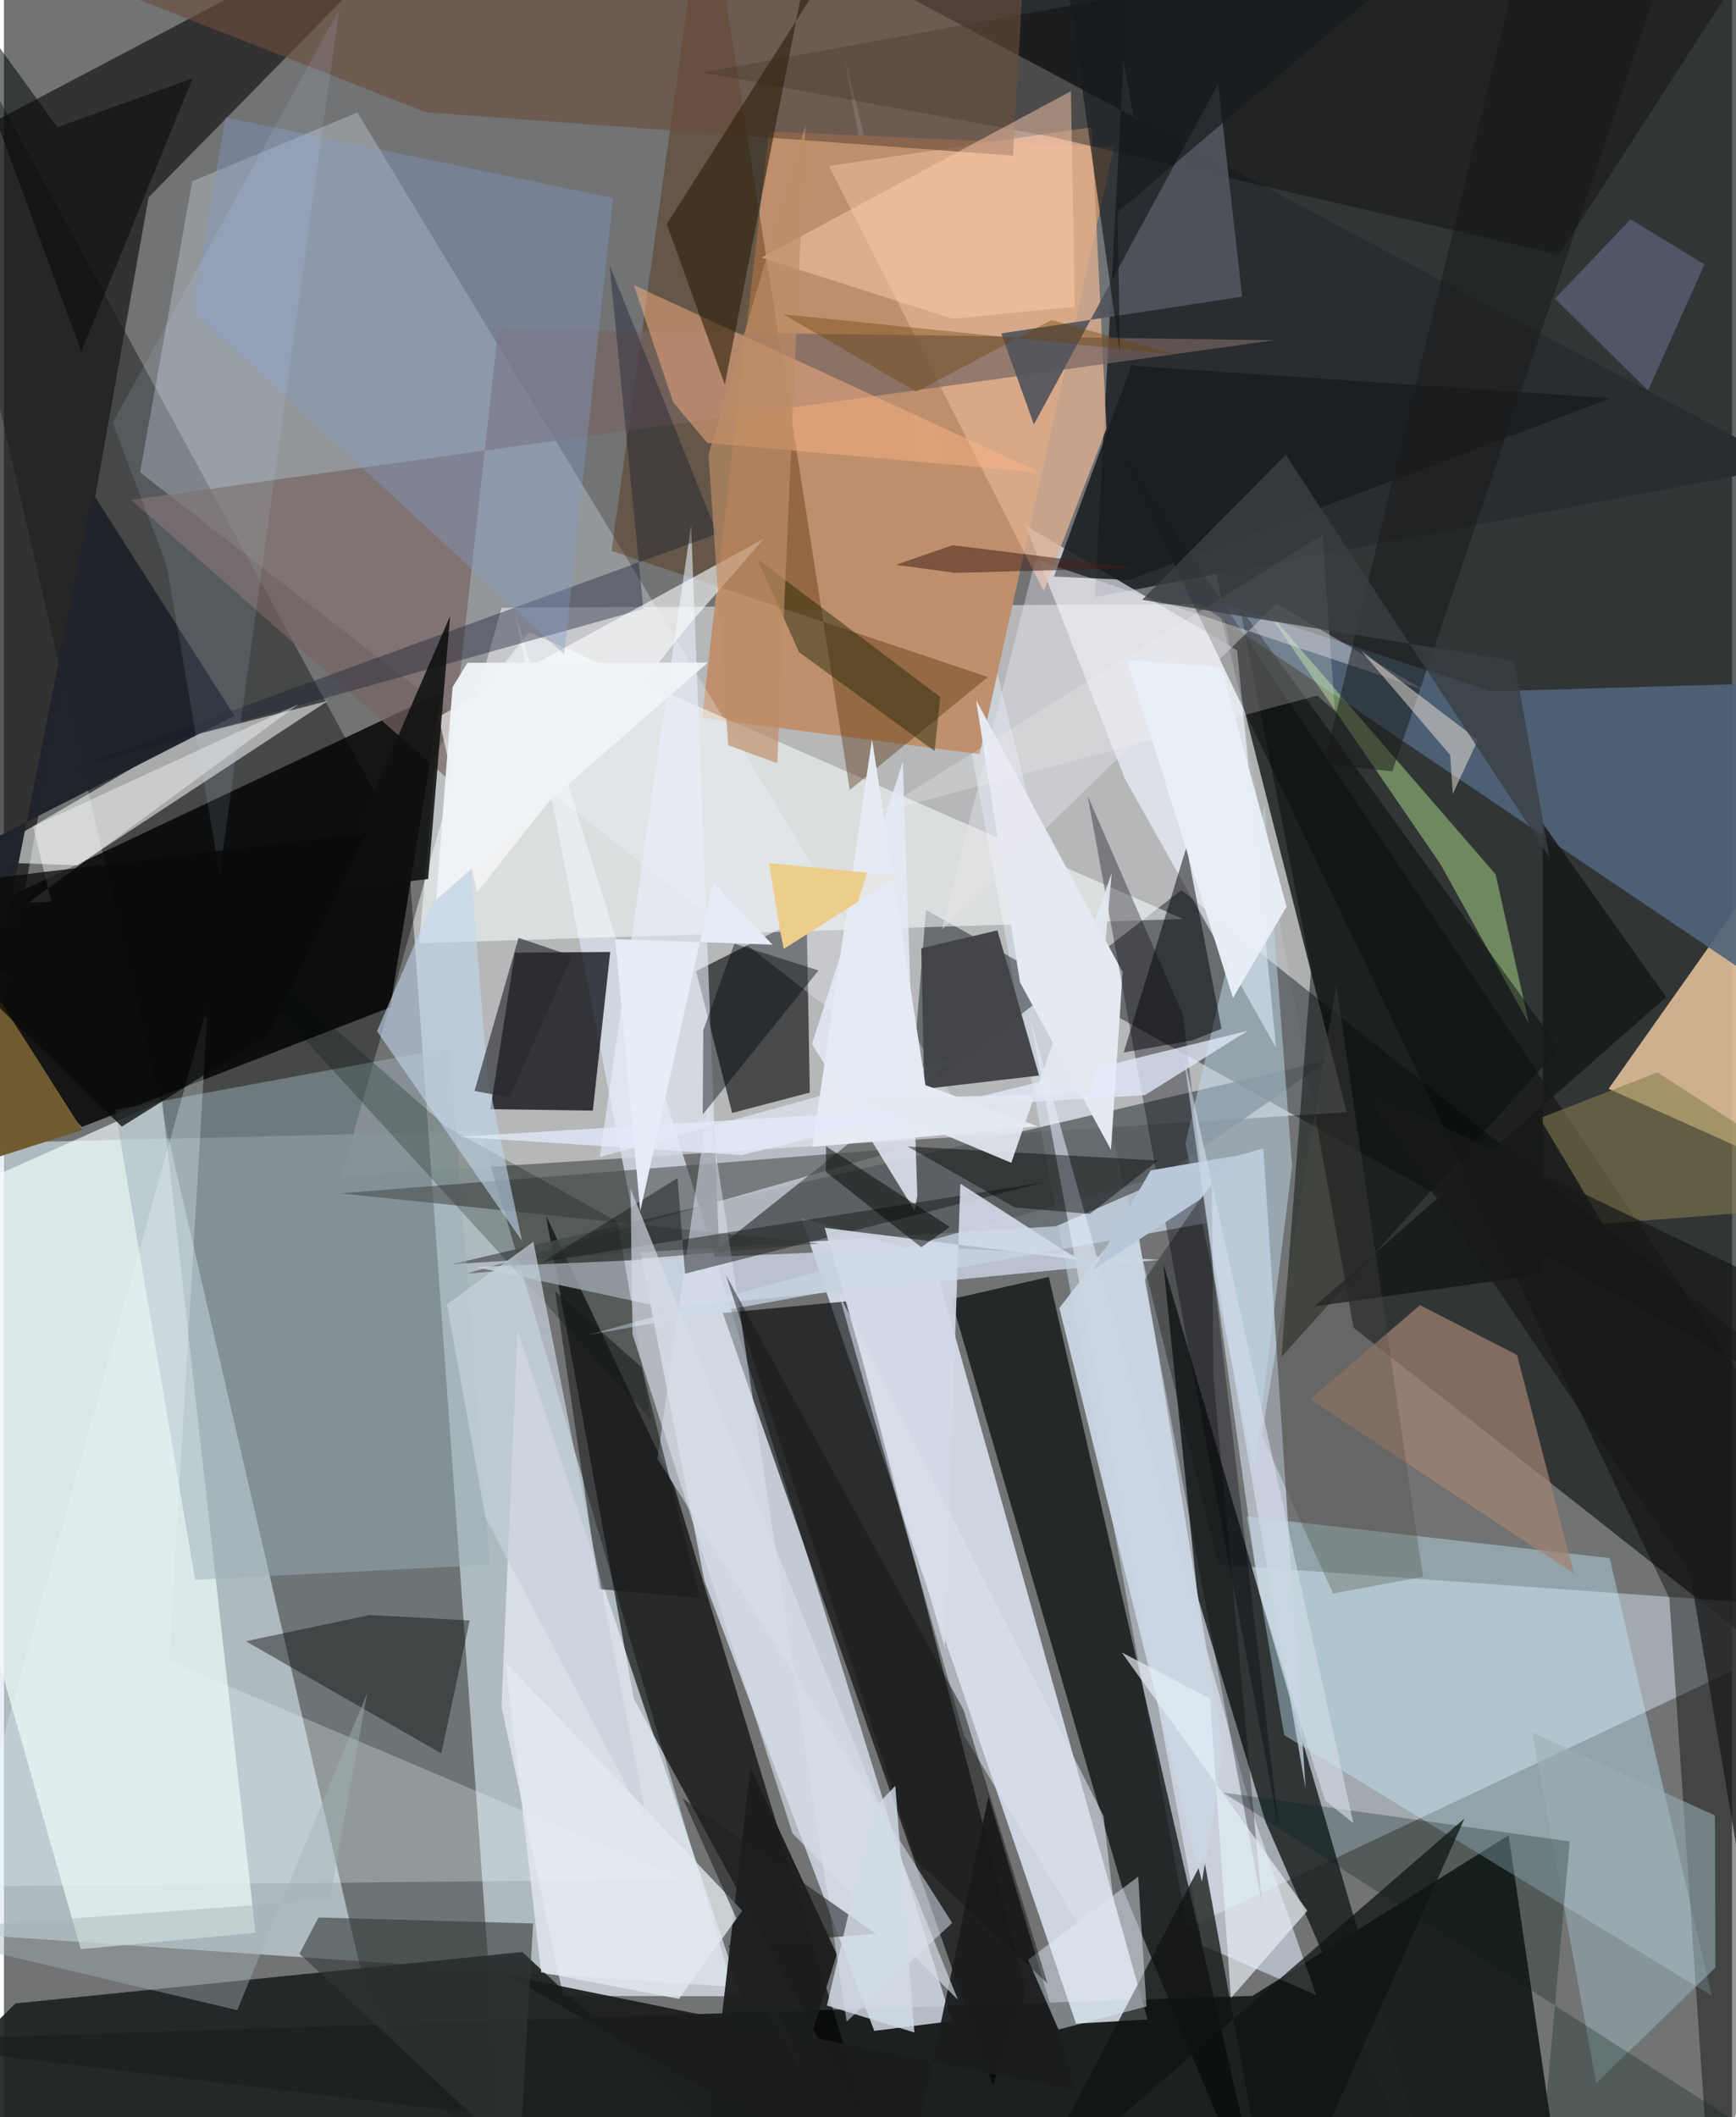 <svg xmlns="http://www.w3.org/2000/svg" width="228" height="278" viewBox="0 0 836 1024"><path fill="#717374" d="M0 0h836v1024H0z"/><path fill="#d9eaf0" fill-opacity=".6" d="M-21.762 935.205l-30.492-381.269 282.807-6.858 121.862 413.935z"/><path fill="#141819" fill-opacity=".675" d="M858.288 803.984L652.92 642.18 524.97-62 898-39.373z"/><path fill="#c1c2c4" fill-opacity=".867" d="M163.295 568.879l486.224-30.992-62.482-245.76-346.282 1.812z"/><path fill="#000404" fill-opacity=".749" d="M757.103 1086l-29.17-198.371-123.903 77.688L-62 987.193z"/><path fill-opacity=".376" d="M242.466 1062.558l-46.823-649.31L-62-62 175.282 964.24z"/><path fill="#e0e8f5" fill-opacity=".839" d="M449.23 607.427l-63.598-18.429 133.007 389.76 34.593-1.99z"/><path fill="#d4dce7" fill-opacity=".831" d="M247.632 297.767l91.294 467.093 82.109 217.4 37.453-4.702z"/><path fill="#030403" fill-opacity=".843" d="M-47.046 457.086l258.65-122.204-24.755 152.325-149.142 57.837z"/><path fill="#e3f1fc" fill-opacity=".431" d="M587.504 756.75L405.93 24.72l166.477 907.864L898 778.964z"/><path fill="#be906d" fill-opacity=".996" d="M537.015 71.033L370.1 63.578l-32.388 283.64 134.234 17.556z"/><path fill="#1e2222" fill-opacity=".859" d="M610.221 880.92L699.346 1086 560.842 611.171l16.613 161.044z"/><path fill="#00090e" fill-opacity=".42" d="M446.069 440.14l-7.464 91.962L569.58 430.496 898 691.934z"/><path fill="#010208" fill-opacity=".722" d="M284.882 537.177l8.414-76.744-46.122.333-11.837 75.702z"/><path fill="#000103" fill-opacity=".616" d="M478.42 1008.426L347.755 635.053l60.198-5.655 86.55 333.57z"/><path fill="#f2fbfc" fill-opacity=".675" d="M121.712 934.81l-84.572 7.943L-62 594.489l138.512-61.904z"/><path fill="#000203" fill-opacity=".647" d="M324.334 719.118l-62.177-131.307 42.576 233.803 115.297 212.859z"/><path fill="#efcb9f" fill-opacity=".824" d="M776.28 526.616L898 581.193l-8.794 257.708.064-472.273z"/><path fill="#292c30" d="M863.6 225.3L350.452-47.872l195.308.035-18.04 336.655z"/><path fill="#1d1819" fill-opacity=".718" d="M224.58-62L-62 88.906-3.529 507.49 69.978 95.432z"/><path fill="#1e2222" fill-opacity=".925" d="M402.657 1086l-455.684-59.008 58.605-58.008 245.188-24.9z"/><path fill="#030405" fill-opacity=".608" d="M334.81 469.675l53.487-26.838 1.572 85.586-37.588 9.878z"/><path fill="#f0f9ff" fill-opacity=".271" d="M171.01 54.418L463.233 537.92 65.838 228.442 91.12 87.637z"/><path fill="#080a0c" fill-opacity=".714" d="M505.493 617.595l-47.245 10.763 82.661 284.26L612.808 1086z"/><path fill="#f8fbfd" fill-opacity=".549" d="M-15.047 416.708l102.525-60.05 69.177-17.649-121.067 79.508z"/><path fill="#c8f2ff" fill-opacity=".38" d="M776.805 753.609L601.21 733.446l18.167 105.806L826.19 965.215z"/><path fill="#4f6379" fill-opacity=".91" d="M884.528 329.54l-28.48 149.811L567.112 284.44l152.307 49.952z"/><path fill="#c0ccdb" fill-opacity=".824" d="M609.234 555.463l20.485 309.723-47.496-273.758-300.278 54.404z"/><path fill="#f9fdfe" fill-opacity=".549" d="M570.51 444.506l-316.532-138.71-44.947 57.359-8.148 93.066z"/><path fill="#f2f7ff" fill-opacity=".639" d="M494.215 254.208l48.164 122.644 73.056 129.965-18.863-192.257z"/><path fill="#e8eff8" fill-opacity=".675" d="M240.695 825.465l7.76-181.924 108.36 322.01-86.255-.2z"/><path fill="#555d5f" fill-opacity=".8" d="M216.629 611.463l424.277-98.77-88.794 61.677-43.148 18.713z"/><path fill-opacity=".404" d="M887.082 735.528L538.47 215.074l267.195 557.86L826.985 1086z"/><path fill="#9bb1b9" fill-opacity=".478" d="M92.516 764.091l142.514-7.282-19.468-250.02-161.797 29.932z"/><path fill="#502a00" fill-opacity=".376" d="M476.02 327.42l-66.845 54.675L339.565-62l-45.63 328.462z"/><path fill="#ddb091" fill-opacity=".796" d="M526.153 61.51l-127.03 18.745 103.863 205.622 30.359-78.565z"/><path fill="#e5e9f2" d="M491.518 475.076l44.017 81.028 5.65-85.946-70.879-131.51z"/><path fill="#e5efff" fill-opacity=".557" d="M579.836 940.985L634.8 964.92l-31.025-88.574L496.52 492.6z"/><path fill="#ebf2fe" fill-opacity=".58" d="M345.926 603.118l114.544-91.32-172.263 47.863 44.214-305.718z"/><path fill="#776562" fill-opacity=".698" d="M239.063 159.334L215.002 376.89 61.53 241.804l553.015-77.244z"/><path fill="#414347" fill-opacity=".961" d="M480.62 449.976l-36.854 8.69 1.422 68.016 55.564-6.48z"/><path fill="#a38272" fill-opacity=".714" d="M759.565 761.123l-127.687-84.352 53.158-45.507 46.951 24.078z"/><path fill="#070501" fill-opacity=".357" d="M752.19 123.16L505.527 65.92 337.929 35.069 871.805-62z"/><path fill="#474d4d" fill-opacity=".58" d="M394.435 601.443l-231.513-24.247 273.485-22.014-212.82 60.854z"/><path fill="#bff89a" fill-opacity=".424" d="M721.635 422.891l16.13 72.188-42.748-76.99-84.862-123.855z"/><path fill="#0f1311" fill-opacity=".741" d="M706.546 879.554L614.941 1086l-34.463-187.318-86.56 165.409z"/><path fill="#202329" fill-opacity=".98" d="M111.513 346.222L42.823 238.33l-69.437 347.46 6.112-172.174z"/><path fill="#1b1d1e" fill-opacity=".953" d="M402.916 945.303l-32.673 103.391L334.607 1086l26.507-231.05z"/><path fill="#e6ebf3" fill-opacity=".984" d="M500.067 544.766l-54.259-19.904-25.871-167.295-28.89 197.14z"/><path fill="#c8d2e0" fill-opacity=".831" d="M228.207 612.827l223.748-9.562 107.2 6.06-238.233 23.39z"/><path fill="#bfd8e9" fill-opacity=".506" d="M571.553 553.095l38.361-163.299 13.239 174.024-18.263 146.706z"/><path fill="#00020b" fill-opacity=".333" d="M570.385 490.959L524.23 384.818l46.803 256.602 45.82 243.312z"/><path fill="#000403" fill-opacity=".412" d="M211.578 848.06l-94.587-54.255 59.946-12.675 48.391 2.63z"/><path fill="#050c0a" fill-opacity=".482" d="M618.06 656.252l134.304-149.224L597.888 293.72l34.474 175.01z"/><path fill="#6b4d3c" fill-opacity=".631" d="M204.228 54.325l283.914 20.95 7.097-125.103L52.555-5.14z"/><path fill="#161b2f" fill-opacity=".388" d="M309.331 294.531L32.008 372.257l313.055-114.12-52.105-129.914z"/><path fill="#f2fbff" fill-opacity=".271" d="M98.68 485.761L-20.375 912.392l349.601-3.47L79.831 803.236z"/><path fill="#fdb483" fill-opacity=".486" d="M323.8 194.605l-19.132-56.724 196.727 90.738-161.186-14.431z"/><path fill="#fdfffe" fill-opacity=".608" d="M330.146 303.601l37.418-43.017-157.259 86.048 18.606 84.945z"/><path fill="#52545c" fill-opacity=".925" d="M482.499 161.267l116.505-17.751-11.609-102.942-89.14 164.764z"/><path fill="#dce4f1" fill-opacity=".529" d="M316.149 705.655l24.55-172.596 66.97 444.757 51.04-47.773z"/><path fill="#1a1c1d" fill-opacity=".933" d="M243.997 955.463l274.543 55.83-42.244-142.507-41.471 197.095z"/><path fill="#1b1e20" fill-opacity=".878" d="M544.49 280.509l-36.556-1.632 37.492-101.975 231.844 15.671z"/><path fill="#2a1d08" fill-opacity=".596" d="M348.721 185.981l-28.11-77.597L413.063-36.74 397.356-62z"/><path fill="#867d4f" fill-opacity=".576" d="M742.978 540.831l56.984-22.147L898 582.23l-124.492 9.682z"/><path fill="#fff" fill-opacity=".216" d="M421.505 393.583l213.83-57.148 8.52 7.467-6.008-85.197z"/><path fill="#839ac7" fill-opacity=".373" d="M271.003 316.444l23.68-220.688-187.515-38.974-15.906 93.677z"/><path fill="#e1edf4" fill-opacity=".486" d="M495.483 947.882l14.664 33.74 42.563-11.143-4.009-62.824z"/><path fill="#ccd6e3" fill-opacity=".941" d="M589.859 846.666l-10.303 63.464-68.987-277.477 36.33-47.152z"/><path fill="#323837" fill-opacity=".588" d="M256.002 930.307l-103.858-2.879-9.169 17.536 106.474 99.222z"/><path fill="#252907" fill-opacity=".486" d="M450.245 363.285l2.682-26.194-88.467-66.687 20.165 45.015z"/><path fill="#000306" fill-opacity=".498" d="M572.071 409.72l-30.397 99.345 33.032-5.835 14.331-5.649z"/><path fill="#9ab1b6" fill-opacity=".557" d="M827.714 878.058l.248 73.568-57.66 55.885-30.997-169.59z"/><path fill="#041d1c" fill-opacity=".282" d="M757.502 890.67L739.83 1086l111.21-51.367L589.75 866.95z"/><path fill="#0e0f10" fill-opacity=".871" d="M215.844 298L205.22 425.173-62 456.453l190.716 42.384z"/><path fill="#edcd8b" d="M377.225 458.94l-1.833-9.287-5.29-32.204 62.87 6.156z"/><path fill="#ffcdad" fill-opacity=".478" d="M458.952 154.17L366.4 124.598l149.776-80.493 1.864 104.2z"/><path fill="#e9e6ee" fill-opacity=".408" d="M498.966 270.67l-45.258 179.062 161.936-157.72 70.504 41.366z"/><path fill="#919fd4" fill-opacity=".318" d="M786.931 106.072l-36.617 38.398 45.058 44.342 27.268-60.906z"/><path fill="#000e00" fill-opacity=".239" d="M313.136 686.663l-248.3-272.537L213.84 544.808l83.106 46.21z"/><path fill="#c2d6ec" fill-opacity=".592" d="M233.878 520.77l-9.748-122.992-43.659 100.95 70.16 101.489z"/><path fill="#000200" fill-opacity=".306" d="M585.073 665.818l23.623 255.71-56.854-302.578 32.495-47.158z"/><path fill="#e5eaf5" fill-opacity=".839" d="M390.87 504.941l49.653 80.544 1.346-7.268-7.02-209.767z"/><path fill="#17191a" fill-opacity=".557" d="M336.643 772.876l-48.687-4.287-21.338-144.169 41.951 36.943z"/><path fill="#171919" fill-opacity=".478" d="M260.82 610.253l241.76-38.273-173.1 44.05-3.617-46.252z"/><path fill="#181a1a" fill-opacity=".518" d="M638.505 369.47l33.157 3.61L815.9-52.886 730.386-9.077z"/><path fill="#d6dee8" fill-opacity=".647" d="M303.141 574.983l.915 70.222 77.404 241.55 80.063 80.5z"/><path fill="#e2eaf9" fill-opacity=".765" d="M552.056 529.645l49.542-31.073-244.786 60.111-136.776-8.85z"/><path fill="#02050b" fill-opacity=".427" d="M338.043 539.084l56.007-69.717-40.7-12.937-15.054 41.876z"/><path fill="#fff4e7" fill-opacity=".455" d="M699.62 365.161l-43.187-50.548 56.596 43.261-12.111 26.092z"/><path fill="#020300" fill-opacity=".431" d="M437.093 554.497l121.14 6.814-32.876 25.837-36.427-3.17z"/><path fill="#d1d9e7" fill-opacity=".914" d="M455.09 796.892l7.585-224.373 57.245 36.799-122.884-15.478z"/><path fill="#16191a" fill-opacity=".835" d="M744.462 616.317l-.075-218.182 59.738 84.176-170.13 149.547z"/><path fill="#e3edf4" fill-opacity=".698" d="M583.431 821.533l10.13 144.85 36.992-42.2-89.802-124.972z"/><path fill="#715c32" fill-opacity=".996" d="M-62 787.89l57.926-307.292 42.03 65.97L-62 578.474z"/><path fill="#e3e8f1" fill-opacity=".925" d="M487.307 562.408l-73.522-30.84 112.413-2.826 9.734-106.588z"/><path fill="#050908" fill-opacity=".537" d="M91.252 37.893l-65.385 23.67-57.4-79.027 68.954 187.53z"/><path fill="#c7d1dc" fill-opacity=".71" d="M311.685 883.589l-55.566-283.015-41.787 30.27 18.564 102.94z"/><path fill="#b8c7d9" d="M554.794 566.062l40.153-6.89-16.079 20.769-52.088 34.353z"/><path fill="#431f17" fill-opacity=".529" d="M458.89 263.695l-27.34 9.492 28.567 3.886 87.847-2.33z"/><path fill="#fdffff" fill-opacity=".392" d="M22.994 436.209l-11.1.389 130.807-96.116-128.653 59.19z"/><path fill="#161b1e" fill-opacity=".686" d="M508.455-49.815l31.399 220.556-1.106-68.162L733.28-62z"/><path fill="#3a3f44" fill-opacity=".788" d="M550.677 290.1l179.977 29.596 17.013 94.93-127.577-194.71z"/><path fill="#272a2f" fill-opacity=".631" d="M227.655 527.632l16.855 3.232 30.324-68.475-25.89-8.788z"/><path fill="#dbe2ec" fill-opacity=".576" d="M531.932 878.267l10.578 89.958-77.968-128.645-60.78-214.115z"/><path fill="#eaf0f7" fill-opacity=".961" d="M588.936 322.713l-45.664-3.506 51.266 163.45 25.957-44.083z"/><path fill="#f1f4f6" fill-opacity=".961" d="M340.495 320.46L209.071 435.2l7.943-102.796 7.218-11.842z"/><path fill="#181a1a" fill-opacity=".722" d="M815.654 760.737l23.617 139.127 38.023-268.34L656.33 525.658z"/><path fill="#bf8d66" fill-opacity=".667" d="M350.366 360.439l23.74 8.71L387.783 60.45l-46.938 159.475z"/><path fill="#4f4b44" fill-opacity=".306" d="M686.463 762.604l-43.481 8.145-34.467-76.735 36.032-217.638z"/><path fill="#d3dde7" fill-opacity=".631" d="M607.197 770.393l-36.7-260.904 82.323 372.365-13.656-11.005z"/><path fill="#e2eaee" fill-opacity=".78" d="M357.182 924.125l-30.64 42.691-66.67-12.892-17.28-150.176z"/><path fill="#c4e2ff" fill-opacity=".118" d="M162.158 4.59l-57.77 418.033L78.69 273.295 52.597 204.53z"/><path fill="#1f2122" fill-opacity=".573" d="M350.273 940.977l71.573-5.68-93.388-65.395 63.24 141.822z"/><path fill="#080a08" fill-opacity=".761" d="M175.555 402.938l-47.632 97.54-70.876 44.415-116.963-113.58z"/><path fill="#151718" fill-opacity=".494" d="M504.855 959.356l-40.66-132.371-114.908-210.179 91.646 282.882z"/><path fill="#a3b4b5" fill-opacity=".431" d="M-49.4 933.917l162.298 38.319 62.898-153.637-18.29 100.193z"/><path fill="#000400" fill-opacity=".482" d="M443.74 603.239l13.877-9.774-59.945-39.064-.061 12.405z"/><path fill="#6e4104" fill-opacity=".38" d="M377.109 152.03l64.29 37.43 65.294-34.673 60.897 16.761z"/><path fill="#e6ecf8" fill-opacity=".996" d="M371.778 456.907l-76.08-2.666 12.134 131.505 35.196-158.817z"/><path fill="#d1dbe6" fill-opacity=".816" d="M431.205 863.758l9.24 119.27-42.298-13.007 22.374-95.149z"/></svg>